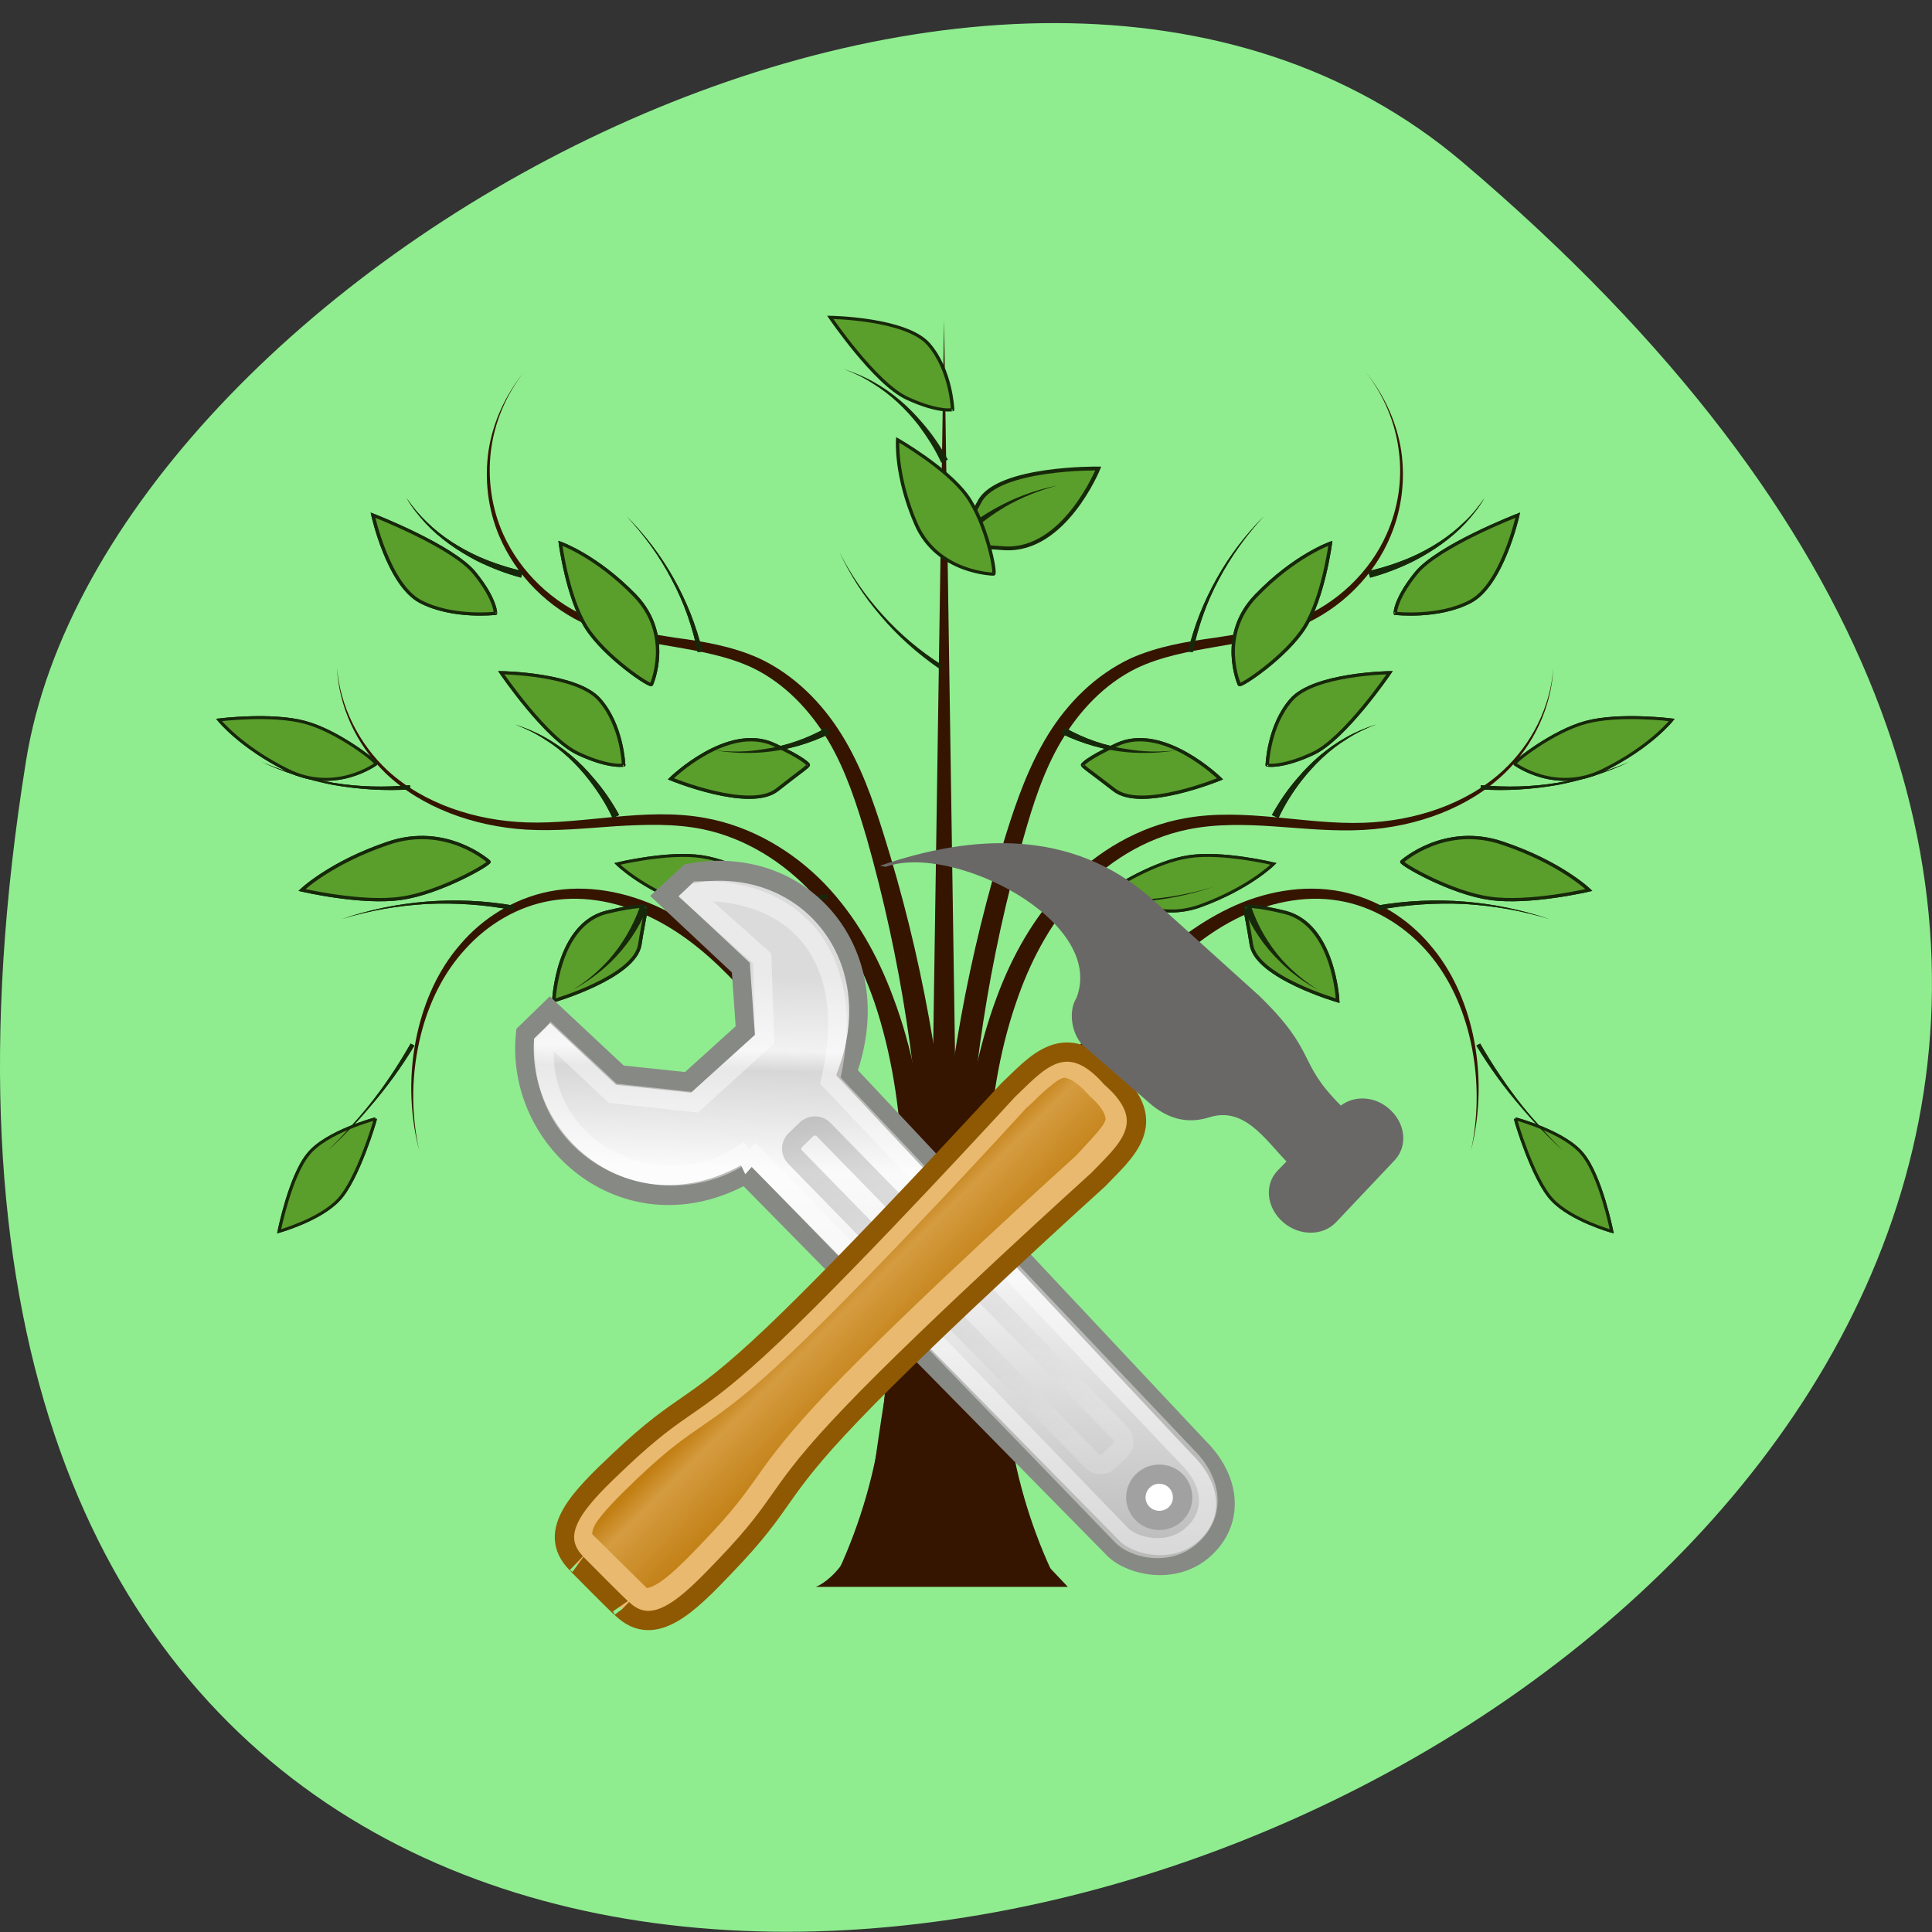<svg xmlns="http://www.w3.org/2000/svg" viewBox="0 0 22 22" xmlns:xlink="http://www.w3.org/1999/xlink"><rect x="0" y="0" width="22" height="22" fill="#333333" stroke="none"/><defs><linearGradient id="a" gradientUnits="userSpaceOnUse" x1="19.648" y1="42.25" x2="20.631" y2="6.776" gradientTransform="matrix(1.612 0 0 1.489 19.03 48.702)"><stop stop-color="#b5b5b5"/><stop offset="0.5" stop-color="#f2f2f2"/><stop offset="0.676" stop-color="#fafafa"/><stop offset="0.841" stop-color="#d7d7d7"/><stop offset="0.875" stop-color="#f2f2f2"/><stop offset="1" stop-color="#dbdbdb"/></linearGradient><linearGradient id="b" gradientUnits="userSpaceOnUse" x1="50.15" y1="-3.632" x2="25.291" y2="-4.3" gradientTransform="matrix(1.55 0 0 1.553 49.08 22.326)"><stop stop-color="#fff" stop-opacity="0.169"/><stop offset="1" stop-color="#000" stop-opacity="0.169"/></linearGradient><linearGradient id="c" gradientUnits="userSpaceOnUse" x1="166.95" x2="171.73" gradientTransform="matrix(0.156 0.155 -0.156 0.155 -9.348 -18.372)"><stop stop-color="#c17e12"/><stop offset="0.269" stop-color="#c17e12" stop-opacity="0.498"/><stop offset="1" stop-color="#c17e12" stop-opacity="0.973"/></linearGradient></defs><path d="m 16.656 1.848 c 19.367 16.422 -20.449 32.21 -16.359 6.813 c 0.898 -5.566 11.141 -11.238 16.359 -6.813" fill="#8fed8f"/><g fill="#351400" fill-rule="evenodd"><path d="m 9.551 17.879 l 0.395 0.152 c 0.492 -1.168 0.617 -2.453 0.367 -3.672 c -0.25 -1.219 -0.875 -2.359 -1.773 -3.262 c -0.293 -0.293 -0.625 -0.566 -1.012 -0.754 c -0.391 -0.188 -0.848 -0.277 -1.277 -0.191 c -0.406 0.082 -0.762 0.309 -1.012 0.605 c -0.254 0.293 -0.406 0.648 -0.488 1.012 c -0.098 0.441 -0.09 0.902 0.023 1.336 c -0.098 -0.438 -0.09 -0.895 0.02 -1.328 c 0.09 -0.355 0.254 -0.699 0.508 -0.973 c 0.25 -0.277 0.594 -0.484 0.969 -0.547 c 0.402 -0.07 0.824 0.027 1.184 0.211 c 0.363 0.184 0.668 0.453 0.941 0.746 c 0.848 0.902 1.414 2.023 1.613 3.195 c 0.203 1.172 0.039 2.391 -0.457 3.469"/><path d="m 10.137 18.01 l 0.426 0.008 c 0.008 -0.98 0.02 -1.957 0.031 -2.938 c 0.004 -0.625 0.012 -1.254 -0.039 -1.883 c -0.051 -0.625 -0.16 -1.25 -0.387 -1.848 c -0.172 -0.465 -0.422 -0.914 -0.777 -1.285 c -0.359 -0.371 -0.836 -0.656 -1.363 -0.75 c -0.344 -0.063 -0.691 -0.043 -1.031 -0.012 c -0.34 0.031 -0.672 0.074 -1 0.063 c -0.582 -0.02 -1.168 -0.211 -1.582 -0.59 c -0.332 -0.309 -0.543 -0.734 -0.578 -1.176 c 0.02 0.441 0.219 0.879 0.551 1.203 c 0.41 0.395 1.01 0.609 1.605 0.645 c 0.34 0.02 0.684 -0.016 1.02 -0.039 c 0.336 -0.02 0.672 -0.031 0.992 0.035 c 0.488 0.102 0.922 0.379 1.25 0.734 c 0.324 0.355 0.547 0.789 0.703 1.238 c 0.195 0.578 0.285 1.188 0.316 1.797 c 0.031 0.617 0.008 1.234 -0.016 1.859 c -0.043 0.98 -0.082 1.957 -0.117 2.938"/><path d="m 10.117 17.941 l 0.418 0.078 c 0.555 -2.832 0.391 -5.773 -0.473 -8.52 c -0.121 -0.387 -0.258 -0.781 -0.48 -1.137 c -0.223 -0.359 -0.539 -0.68 -0.941 -0.867 c -0.305 -0.137 -0.633 -0.191 -0.957 -0.234 c -0.32 -0.051 -0.641 -0.094 -0.93 -0.207 c -0.457 -0.18 -0.828 -0.539 -1.023 -0.969 c -0.133 -0.297 -0.18 -0.629 -0.141 -0.949 c 0.039 -0.32 0.168 -0.633 0.375 -0.898 c -0.211 0.262 -0.352 0.57 -0.402 0.895 c -0.047 0.324 -0.008 0.664 0.121 0.969 c 0.188 0.445 0.559 0.828 1.031 1.027 c 0.305 0.129 0.633 0.18 0.949 0.234 c 0.32 0.055 0.637 0.113 0.914 0.246 c 0.367 0.18 0.652 0.488 0.855 0.828 c 0.203 0.344 0.324 0.727 0.438 1.113 c 0.777 2.738 0.859 5.637 0.246 8.391"/><path d="m 10.535 18 h 0.43 l -0.215 -14.359"/><path d="m 11.574 18.03 l 0.395 -0.152 c -0.496 -1.078 -0.656 -2.301 -0.457 -3.469 c 0.203 -1.172 0.766 -2.293 1.613 -3.195 c 0.277 -0.293 0.582 -0.563 0.941 -0.746 c 0.359 -0.184 0.781 -0.281 1.184 -0.211 c 0.375 0.063 0.719 0.27 0.973 0.547 c 0.25 0.273 0.414 0.617 0.504 0.973 c 0.109 0.434 0.117 0.891 0.023 1.328 c 0.109 -0.438 0.117 -0.895 0.02 -1.336 c -0.082 -0.363 -0.234 -0.719 -0.488 -1.012 c -0.25 -0.297 -0.605 -0.523 -1.01 -0.605 c -0.434 -0.086 -0.891 0.004 -1.277 0.191 c -0.391 0.188 -0.723 0.457 -1.012 0.754 c -0.902 0.902 -1.527 2.043 -1.777 3.262 c -0.25 1.219 -0.121 2.504 0.367 3.668"/><path d="m 9.289 18.07 c 0 0 0.5 -0.164 0.652 -1.258 c 0.152 -1.094 0.219 -1.379 0.219 -1.379 l 1.203 -0.027 c 0 0 0.078 1.902 0.438 2.285 c 0.359 0.379 0.359 0.379 0.359 0.379"/><path d="m 10.957 18.02 l 0.426 -0.008 c -0.035 -0.98 -0.074 -1.961 -0.113 -2.938 c -0.027 -0.625 -0.051 -1.242 -0.02 -1.859 c 0.031 -0.609 0.121 -1.219 0.32 -1.797 c 0.152 -0.449 0.375 -0.883 0.699 -1.238 c 0.328 -0.355 0.762 -0.633 1.254 -0.734 c 0.316 -0.066 0.656 -0.059 0.992 -0.035 c 0.336 0.023 0.676 0.059 1.02 0.039 c 0.598 -0.035 1.191 -0.25 1.602 -0.648 c 0.332 -0.32 0.531 -0.758 0.551 -1.199 c -0.031 0.441 -0.242 0.867 -0.578 1.176 c -0.414 0.379 -1 0.57 -1.578 0.59 c -0.336 0.012 -0.668 -0.031 -1.01 -0.063 c -0.336 -0.031 -0.688 -0.051 -1.031 0.012 c -0.527 0.094 -1 0.379 -1.359 0.75 c -0.359 0.371 -0.609 0.82 -0.781 1.285 c -0.223 0.598 -0.336 1.223 -0.387 1.848 c -0.051 0.629 -0.043 1.258 -0.035 1.883 c 0.012 0.977 0.02 1.957 0.027 2.938"/><path d="m 10.984 18.02 l 0.418 -0.078 c -0.613 -2.754 -0.531 -5.652 0.25 -8.391 c 0.109 -0.387 0.23 -0.77 0.434 -1.113 c 0.203 -0.34 0.488 -0.648 0.855 -0.828 c 0.277 -0.133 0.594 -0.191 0.914 -0.246 c 0.316 -0.055 0.645 -0.105 0.949 -0.234 c 0.473 -0.199 0.848 -0.582 1.031 -1.027 c 0.129 -0.305 0.168 -0.645 0.121 -0.969 c -0.051 -0.324 -0.191 -0.633 -0.402 -0.895 c 0.207 0.266 0.336 0.578 0.375 0.898 c 0.043 0.32 -0.008 0.652 -0.141 0.949 c -0.191 0.43 -0.566 0.789 -1.02 0.969 c -0.293 0.113 -0.613 0.156 -0.934 0.207 c -0.32 0.043 -0.652 0.098 -0.957 0.234 c -0.402 0.188 -0.719 0.508 -0.941 0.867 c -0.219 0.355 -0.359 0.75 -0.48 1.137 c -0.859 2.746 -1.027 5.688 -0.473 8.52"/></g><path d="m 413.59 1565.14 c 0 0 -21.827 -8.345 -29.01 -20.11 c -7.35 -11.615 -10.123 -38.997 -10.123 -38.997 c 0 0 17.913 7.18 25.653 17.829 c 7.894 10.662 13.522 40.784 13.48 41.28" transform="matrix(0.025 0.002 0.002 -0.023 -9.195 47.911)" fill="#5a9f2c" stroke="#17280a" stroke-width="1.43" id="0"/><path d="m 4.676 11.883 l 0.043 0.023 c -0.148 0.246 -0.316 0.477 -0.504 0.695 c -0.148 0.176 -0.309 0.344 -0.48 0.5 c 0.164 -0.164 0.32 -0.332 0.465 -0.512 c 0.18 -0.223 0.336 -0.461 0.477 -0.707" fill="#17280a" fill-rule="evenodd" id="1"/><path d="m 432.67 1507.06 c 0 0 -2.737 -1.106 -10.622 -12.252 c -12 -17.16 8.449 -43.13 8.449 -43.13 c 0 0 18.7 29.29 11.16 41.36 c -6.587 10.493 -8.439 14.674 -8.988 14.02" transform="matrix(0.021 0.017 0.018 -0.02 -28.864 33.11)" fill="#5a9f2c" stroke="#17280a" stroke-width="1.434" id="2"/><path d="m 7.289 10.324 l 0.078 0.027 c -0.094 0.223 -0.234 0.43 -0.41 0.602 c -0.129 0.125 -0.277 0.234 -0.438 0.32 c 0.156 -0.094 0.293 -0.211 0.41 -0.34 c 0.16 -0.18 0.281 -0.391 0.359 -0.609" fill="#17280a" fill-rule="evenodd" id="3"/><path d="m 480.3 1495.35 c 0 0 -0.59 -23.593 21.334 -34.2 c 21.723 -10.606 38.05 -10.564 38.05 -10.564 c 0 0 -11.787 21.287 -24.08 30.675 c -12.275 9.588 -35.34 15.185 -35.31 14.09" transform="matrix(-0.02 0.019 0.021 0.018 -16.23 -26.23)" fill="#5a9f2c" stroke="#17280a" stroke-width="1.434" id="4"/><path d="m 5.859 10.313 l -0.012 0.051 c -0.328 -0.063 -0.66 -0.086 -0.996 -0.07 c -0.324 0.02 -0.648 0.074 -0.961 0.172 c 0.309 -0.105 0.633 -0.172 0.961 -0.199 c 0.336 -0.027 0.676 -0.012 1.01 0.047" fill="#17280a" fill-rule="evenodd" id="5"/><path d="m 471.85 1447.73 c 0 0 0.572 -17.896 10.151 -29.621 c 9.436 -11.879 41.462 -12.342 41.462 -12.342 c 0 0 -19.02 30.24 -32.598 36.873 c -13.725 6.943 -20.16 5.091 -19.02 5.091" transform="matrix(-0.027 0 0 0.025 19.841 -27.484)" fill="#5a9f2c" stroke="#17280a" stroke-width="1.434" id="6"/><path d="m 7.05 9.281 l -0.074 0.035 c -0.07 -0.152 -0.16 -0.293 -0.262 -0.426 c -0.141 -0.184 -0.316 -0.352 -0.52 -0.477 c -0.102 -0.066 -0.215 -0.121 -0.332 -0.164 c 0.121 0.039 0.234 0.086 0.344 0.148 c 0.211 0.117 0.398 0.277 0.551 0.461 c 0.113 0.129 0.211 0.273 0.293 0.422" fill="#17280a" fill-rule="evenodd" id="7"/><path d="m 480.31 1495.36 c 0 0 -0.565 -23.641 21.261 -34.3 c 21.948 -10.543 38.09 -10.516 38.09 -10.516 c 0 0 -11.727 21.25 -24.13 30.734 c -12.284 9.599 -35.26 15.11 -35.21 14.08" transform="matrix(-0.017 -0.017 0.018 -0.016 -9.906 42.22)" fill="#5a9f2c" stroke="#17280a" stroke-width="1.434" id="8"/><path d="m 9.43 10.23 l -0.012 -0.047 c -0.285 0.055 -0.578 0.078 -0.871 0.063 c -0.285 -0.016 -0.566 -0.066 -0.84 -0.152 c 0.27 0.094 0.551 0.152 0.84 0.172 c 0.293 0.027 0.59 0.012 0.883 -0.035" fill="#17280a" fill-rule="evenodd" id="9"/><path d="m 480.27 1495.31 c 0 0 -0.581 -23.588 21.404 -34.15 c 21.757 -10.538 37.989 -10.626 37.989 -10.626 c 0 0 -11.786 21.321 -24.11 30.759 c -12.19 9.539 -35.31 15.168 -35.28 14.02" transform="matrix(-0.015 -0.019 0.02 -0.014 -18.422 38.759)" fill="#5a9f2c" stroke="#17280a" stroke-width="1.434" id="A"/><path d="m 4.672 8.988 l -0.004 -0.047 c -0.289 0.027 -0.582 0.02 -0.871 -0.027 c -0.281 -0.047 -0.559 -0.125 -0.816 -0.238 c 0.254 0.121 0.531 0.207 0.813 0.262 c 0.289 0.051 0.586 0.07 0.879 0.051" fill="#17280a" fill-rule="evenodd" id="B"/><path d="m 480.31 1495.33 c 0 0 -0.543 -23.461 21.21 -34.2 c 21.886 -10.684 38.15 -10.532 38.15 -10.532 c 0 0 -11.68 21.18 -24.08 30.787 c -12.344 9.465 -35.25 15.11 -35.28 13.94" transform="matrix(-0.025 -0.009 -0.01 0.024 34.379 -23.771)" fill="#5a9f2c" stroke="#17280a" stroke-width="1.434" id="C"/><path d="m 8 7.418 l -0.055 0.008 c -0.059 -0.285 -0.156 -0.566 -0.297 -0.828 c -0.133 -0.258 -0.309 -0.5 -0.512 -0.719 c 0.211 0.215 0.391 0.449 0.535 0.707 c 0.148 0.262 0.258 0.539 0.328 0.832" fill="#17280a" fill-rule="evenodd" id="D"/><path d="m 471.91 1447.74 c 0 0 0.609 -17.981 10.119 -29.649 c 9.534 -11.808 41.33 -12.392 41.33 -12.392 c 0 0 -18.973 30.29 -32.454 36.93 c -13.682 6.896 -20.08 5.067 -18.994 5.11" transform="matrix(-0.005 -0.025 0.027 -0.004 -31.09 24.573)" fill="#5a9f2c" stroke="#17280a" stroke-width="1.434" id="E"/><path d="m 5.934 6.578 l 0.02 -0.074 c -0.172 -0.039 -0.34 -0.094 -0.5 -0.164 c -0.219 -0.098 -0.426 -0.23 -0.594 -0.395 c -0.086 -0.082 -0.164 -0.176 -0.23 -0.273 c 0.059 0.102 0.133 0.195 0.215 0.285 c 0.164 0.176 0.367 0.316 0.586 0.43 c 0.16 0.078 0.328 0.145 0.504 0.191" fill="#17280a" fill-rule="evenodd" id="F"/><path d="m 432.7 1507.06 c 0 0 -2.744 -1.098 -10.586 -12.291 c -12.11 -17.08 8.303 -43.18 8.303 -43.18 c 0 0 18.784 29.446 11.222 41.579 c -6.478 10.419 -8.388 14.505 -8.939 13.894" transform="matrix(0.004 0.026 0.028 -0.004 -34.727 3.484)" fill="#5a9f2c" stroke="#17280a" stroke-width="1.434" id="G"/><path d="m 9.406 8.289 l 0.043 0.066 c -0.234 0.113 -0.488 0.188 -0.75 0.211 c -0.188 0.016 -0.379 0.008 -0.563 -0.023 c 0.188 0.023 0.375 0.02 0.559 -0.012 c 0.254 -0.035 0.496 -0.121 0.711 -0.242" fill="#17280a" fill-rule="evenodd" id="H"/><path d="m 432.73 1507.11 c 0 0 -2.841 -1.184 -10.611 -12.325 c -12.01 -17.05 8.378 -43.17 8.378 -43.17 c 0 0 18.723 29.404 11.1 41.506 c -6.527 10.45 -8.386 14.53 -8.87 13.99" transform="matrix(-0.017 -0.026 -0.028 0.016 60.47 -6.698)" fill="#5a9f2c" stroke="#17280a" stroke-width="1.434"/><path d="m 10.805 6.328 l -0.078 -0.055 c 0.195 -0.223 0.438 -0.402 0.703 -0.535 c 0.195 -0.098 0.402 -0.168 0.617 -0.211 c -0.211 0.055 -0.414 0.137 -0.598 0.242 c -0.25 0.148 -0.473 0.336 -0.645 0.559" fill="#17280a" fill-rule="evenodd"/><path d="m 480.31 1495.29 c 0 0 -0.6 -23.484 21.288 -34.19 c 21.739 -10.551 38.07 -10.638 38.07 -10.638 c 0 0 -11.744 21.276 -24.03 30.825 c -12.44 9.558 -35.423 15.184 -35.33 14" transform="matrix(0.002 -0.025 0.027 0.001 -30.02 17.05)" fill="#5a9f2c" stroke="#17280a" stroke-width="1.434"/><path d="m 10.699 7.617 l 0.031 -0.043 c -0.254 -0.16 -0.484 -0.355 -0.684 -0.578 c -0.195 -0.215 -0.359 -0.453 -0.488 -0.711 c 0.121 0.262 0.277 0.504 0.469 0.727 c 0.191 0.227 0.418 0.43 0.672 0.605" fill="#17280a" fill-rule="evenodd"/><path d="m 471.83 1447.75 c 0 0 0.572 -17.896 10.151 -29.776 c 9.579 -11.725 41.462 -12.188 41.462 -12.188 c 0 0 -19.02 30.24 -32.455 36.873 c -13.868 6.943 -20.16 5.091 -19.16 5.091" transform="matrix(-0.027 0 0 0.025 23.587 -31.531)" fill="#5a9f2c" stroke="#17280a" stroke-width="1.434"/><path d="m 10.793 5.234 l -0.074 0.035 c -0.07 -0.152 -0.16 -0.293 -0.262 -0.43 c -0.145 -0.184 -0.316 -0.348 -0.52 -0.473 c -0.102 -0.066 -0.215 -0.121 -0.332 -0.164 c 0.121 0.039 0.234 0.086 0.344 0.148 c 0.211 0.117 0.395 0.277 0.551 0.461 c 0.113 0.129 0.211 0.273 0.293 0.422" fill="#17280a" fill-rule="evenodd"/><use xlink:href="#0"/><use xlink:href="#1"/><use xlink:href="#2"/><use xlink:href="#3"/><use xlink:href="#4"/><use xlink:href="#5"/><use xlink:href="#6"/><use xlink:href="#7"/><use xlink:href="#8"/><use xlink:href="#9"/><use xlink:href="#A"/><use xlink:href="#B"/><use xlink:href="#C"/><use xlink:href="#D"/><use xlink:href="#E"/><use xlink:href="#F"/><use xlink:href="#G"/><use xlink:href="#H"/><path d="m 413.61 1565.14 c 0 0 -21.827 -8.345 -29.01 -20.11 c -7.35 -11.615 -10.123 -38.997 -10.123 -38.997 c 0 0 17.913 7.18 25.653 17.829 c 7.894 10.662 13.522 40.784 13.48 41.28" transform="matrix(-0.025 0.002 -0.002 -0.023 30.727 47.911)" fill="#5a9f2c" stroke="#17280a" stroke-width="1.43" id="I"/><path d="m 16.855 11.883 l -0.043 0.023 c 0.148 0.246 0.316 0.477 0.504 0.695 c 0.148 0.176 0.309 0.344 0.48 0.5 c -0.164 -0.164 -0.32 -0.332 -0.465 -0.512 c -0.176 -0.223 -0.336 -0.461 -0.477 -0.707" fill="#17280a" fill-rule="evenodd" id="J"/><path d="m 432.69 1507.08 c 0 0 -2.737 -1.106 -10.622 -12.252 c -12 -17.16 8.342 -43.22 8.342 -43.22 c 0 0 18.808 29.383 11.268 41.451 c -6.587 10.493 -8.439 14.674 -8.988 14.02" transform="matrix(-0.021 0.017 -0.018 -0.02 50.4 33.11)" fill="#5a9f2c" stroke="#17280a" stroke-width="1.434" id="K"/><path d="m 14.246 10.324 l -0.082 0.027 c 0.094 0.223 0.234 0.43 0.414 0.602 c 0.125 0.125 0.273 0.234 0.434 0.32 c -0.152 -0.094 -0.293 -0.211 -0.41 -0.34 c -0.16 -0.18 -0.281 -0.391 -0.355 -0.609" fill="#17280a" fill-rule="evenodd" id="L"/><path d="m 480.29 1495.36 c 0 0 -0.59 -23.593 21.334 -34.2 c 21.817 -10.705 38.05 -10.564 38.05 -10.564 c 0 0 -11.693 21.19 -24.08 30.675 c -12.275 9.588 -35.34 15.185 -35.31 14.09" transform="matrix(0.02 0.019 -0.021 0.018 37.762 -26.23)" fill="#5a9f2c" stroke="#17280a" stroke-width="1.434" id="M"/><path d="m 15.672 10.313 l 0.012 0.051 c 0.328 -0.063 0.664 -0.086 0.996 -0.07 c 0.324 0.02 0.648 0.074 0.961 0.172 c -0.309 -0.105 -0.633 -0.172 -0.961 -0.199 c -0.332 -0.027 -0.672 -0.012 -1.01 0.047" fill="#17280a" fill-rule="evenodd" id="N"/><path d="m 471.83 1447.73 c 0 0 0.572 -17.896 10.151 -29.621 c 9.579 -11.879 41.462 -12.342 41.462 -12.342 c 0 0 -19.02 30.24 -32.455 36.873 c -13.868 6.943 -20.16 5.091 -19.16 5.091" transform="matrix(0.027 0 0 0.025 1.691 -27.484)" fill="#5a9f2c" stroke="#17280a" stroke-width="1.434" id="O"/><path d="m 14.484 9.281 l 0.074 0.035 c 0.07 -0.152 0.16 -0.293 0.262 -0.426 c 0.145 -0.184 0.316 -0.352 0.52 -0.477 c 0.102 -0.066 0.215 -0.121 0.332 -0.164 c -0.121 0.039 -0.234 0.086 -0.344 0.148 c -0.211 0.117 -0.395 0.277 -0.551 0.461 c -0.113 0.129 -0.211 0.273 -0.293 0.422" fill="#17280a" fill-rule="evenodd" id="P"/><path d="m 480.3 1495.38 c 0 0 -0.565 -23.641 21.261 -34.3 c 21.948 -10.543 38.09 -10.516 38.09 -10.516 c 0 0 -11.727 21.25 -24.13 30.734 c -12.284 9.599 -35.26 15.11 -35.21 14.08" transform="matrix(0.017 -0.017 -0.018 -0.016 31.438 42.22)" fill="#5a9f2c" stroke="#17280a" stroke-width="1.434" id="Q"/><path d="m 12.11 10.23 l 0.008 -0.047 c 0.285 0.055 0.578 0.078 0.871 0.063 c 0.285 -0.016 0.57 -0.066 0.84 -0.152 c -0.27 0.094 -0.551 0.152 -0.84 0.172 c -0.293 0.027 -0.59 0.012 -0.879 -0.035" fill="#17280a" fill-rule="evenodd" id="R"/><path d="m 480.25 1495.34 c 0 0 -0.581 -23.588 21.404 -34.15 c 21.85 -10.663 37.989 -10.626 37.989 -10.626 c 0 0 -11.692 21.2 -24.11 30.759 c -12.19 9.539 -35.31 15.168 -35.28 14.02" transform="matrix(0.015 -0.019 -0.02 -0.014 39.954 38.759)" fill="#5a9f2c" stroke="#17280a" stroke-width="1.434" id="S"/><path d="m 16.859 8.988 l 0.004 -0.047 c 0.289 0.027 0.582 0.02 0.871 -0.027 c 0.281 -0.047 0.559 -0.125 0.82 -0.238 c -0.258 0.121 -0.531 0.207 -0.816 0.262 c -0.289 0.051 -0.586 0.07 -0.879 0.051" fill="#17280a" fill-rule="evenodd" id="T"/><path d="m 480.29 1495.32 c 0 0 -0.543 -23.461 21.343 -34.14 c 21.751 -10.735 38.01 -10.583 38.01 -10.583 c 0 0 -11.68 21.18 -24.08 30.787 c -12.344 9.465 -35.25 15.11 -35.28 13.94" transform="matrix(0.025 -0.009 0.01 0.024 -12.848 -23.771)" fill="#5a9f2c" stroke="#17280a" stroke-width="1.434" id="U"/><path d="m 13.527 7.418 l 0.055 0.008 c 0.059 -0.285 0.156 -0.566 0.297 -0.828 c 0.137 -0.258 0.309 -0.5 0.512 -0.719 c -0.211 0.215 -0.391 0.449 -0.535 0.707 c -0.148 0.262 -0.258 0.539 -0.328 0.832" fill="#17280a" fill-rule="evenodd" id="V"/><path d="m 471.9 1447.75 c 0 0 0.609 -17.981 10.119 -29.649 c 9.534 -11.808 41.33 -12.392 41.33 -12.392 c 0 0 -18.973 30.29 -32.454 36.93 c -13.682 6.896 -20.08 5.067 -18.994 5.11" transform="matrix(0.005 -0.025 -0.027 -0.004 52.62 24.573)" fill="#5a9f2c" stroke="#17280a" stroke-width="1.434" id="W"/><path d="m 15.602 6.578 l -0.023 -0.074 c 0.172 -0.039 0.34 -0.094 0.5 -0.164 c 0.219 -0.098 0.426 -0.23 0.594 -0.395 c 0.09 -0.082 0.164 -0.176 0.23 -0.273 c -0.059 0.102 -0.133 0.195 -0.215 0.285 c -0.164 0.176 -0.367 0.316 -0.586 0.43 c -0.156 0.078 -0.328 0.145 -0.5 0.191" fill="#17280a" fill-rule="evenodd" id="X"/><path d="m 432.71 1507.09 c 0 0 -2.744 -1.098 -10.586 -12.291 c -12.11 -17.08 8.303 -43.18 8.303 -43.18 c 0 0 18.762 29.31 11.2 41.44 c -6.456 10.556 -8.366 14.642 -8.917 14.03" transform="matrix(-0.004 0.026 -0.028 -0.004 56.26 3.484)" fill="#5a9f2c" stroke="#17280a" stroke-width="1.434" id="Y"/><path d="m 12.13 8.289 l -0.043 0.066 c 0.234 0.113 0.492 0.188 0.75 0.211 c 0.188 0.016 0.379 0.008 0.566 -0.023 c -0.188 0.023 -0.379 0.02 -0.563 -0.012 c -0.254 -0.035 -0.496 -0.121 -0.711 -0.242" fill="#17280a" fill-rule="evenodd" id="Z"/><use xlink:href="#I"/><use xlink:href="#J"/><use xlink:href="#K"/><use xlink:href="#L"/><use xlink:href="#M"/><use xlink:href="#N"/><use xlink:href="#O"/><use xlink:href="#P"/><use xlink:href="#Q"/><use xlink:href="#R"/><use xlink:href="#S"/><use xlink:href="#T"/><use xlink:href="#U"/><use xlink:href="#V"/><use xlink:href="#W"/><use xlink:href="#X"/><use xlink:href="#Y"/><use xlink:href="#Z"/><g stroke-width="1.764"><path d="m 47.25 76.24 l 34.834 32.936 c 1.431 1.482 5.887 2.631 8.879 0 c 2.862 -2.541 2.212 -6.14 -0.618 -8.741 l -33.435 -33.15 c 4.131 -10.586 -4.228 -19.477 -15.03 -17.572 l -2.309 1.966 l 7.253 6.321 l 0.423 5.565 l -5.432 4.567 l -6.472 -0.635 l -6.635 -5.777 c 0 0 -2.342 2.117 -2.342 2.117 c -1.073 9.557 9.757 18.12 20.881 12.4" transform="matrix(0.12 0 0 0.129 2.817 3.536)" fill="url(#a)" stroke="#878985"/><path d="m 47.611 74.09 l 35.26 33.934 c 1.073 1.149 4.553 2.057 6.863 0 c 2.244 -1.966 1.724 -4.748 -0.488 -6.775 l -33.923 -33.27 c 2.765 -11.01 -3.415 -16.937 -12.587 -16.725 l -0.488 0.454 l 6.602 5.474 l 0.26 7.107 l -6.635 5.595 l -7.806 -0.786 l -5.822 -5.081 l -0.65 0.726 c -0.585 10.132 11.904 14.729 19.417 9.346" transform="matrix(0.12 0 0 0.129 2.817 3.536)" stroke-opacity="0.427" fill="none" stroke="#fff"/></g><path d="m 90.49 14.768 l 38.903 0.007 c 0.599 0.017 1.096 0.501 1.083 1.101 l 0.001 1.445 c 0.01 0.623 -0.493 1.094 -1.07 1.1 l -38.903 -0.007 c -0.599 -0.017 -1.073 -0.479 -1.083 -1.101 l -0.001 -1.445 c 0.012 -0.6 0.493 -1.094 1.07 -1.1" transform="matrix(0.087 0.089 -0.089 0.086 2.817 3.536)" fill="none" stroke="url(#b)" stroke-width="1.767"/><path d="m 43.24 37.51 c 0 0.752 -0.605 1.361 -1.372 1.361 c -0.747 0 -1.372 -0.609 -1.372 -1.361 c 0 -0.772 0.626 -1.381 1.372 -1.381 c 0.767 0 1.372 0.609 1.372 1.381" transform="matrix(0.194 0 0 0.192 5.078 9.85)" fill="#fff" stroke="#a1a1a1" stroke-width="1.139"/><path d="m 171.04 65.69 c 2.288 -0.043 2.255 -2.608 2.183 -5.337 c -0.117 -4.778 -0.831 -4.215 -0.977 -10.201 c -0.158 -5.973 0.394 -17.602 0.394 -17.602 c -0.057 -1.911 0.274 -4.438 -3.283 -4.211 c -3.572 -0.238 -3.236 2.303 -3.293 4.201 c 0 0 0.542 11.645 0.399 17.617 c -0.143 5.972 -0.862 5.404 -0.984 10.194 c -0.066 2.741 -0.095 5.293 2.181 5.339 c 0 0 -0.163 0.012 1.698 0.018 c 1.861 0.006 1.685 -0.019 1.685 -0.019" transform="matrix(0.156 0.155 -0.156 0.155 -9.348 -18.372)" fill="#e8b96e" stroke="#8e5902"/><path d="m 12.379 12.449 l 0.016 0.016 l 0.012 0.016 c 0.121 0.102 0.16 0.18 0.172 0.215 c 0.012 0.039 0.016 0.043 0 0.078 c -0.027 0.07 -0.168 0.215 -0.316 0.375 c 0 0 -0.02 0.02 -0.02 0.02 c -0.027 0.023 -1.879 1.699 -2.801 2.664 c -0.461 0.484 -0.66 0.754 -0.816 0.977 c -0.16 0.223 -0.273 0.387 -0.625 0.754 c -0.207 0.219 -0.402 0.41 -0.531 0.48 c -0.063 0.035 -0.094 0.039 -0.105 0.039 l -0.621 -0.613 c 0 -0.012 0 -0.051 0.035 -0.113 c 0.074 -0.125 0.266 -0.32 0.484 -0.527 c 0.367 -0.348 0.539 -0.457 0.762 -0.613 c 0.227 -0.156 0.5 -0.352 0.984 -0.813 c 0.973 -0.918 2.656 -2.762 2.68 -2.789 c 0.004 0 0.004 0 0.004 -0.004 c 0 0 0.016 -0.012 0.016 -0.012 c 0.156 -0.152 0.305 -0.289 0.375 -0.316 c 0.039 -0.016 0.043 -0.012 0.078 0 c 0.035 0.012 0.113 0.051 0.219 0.168" fill="url(#c)"/><path d="m 10.02 9.859 l 0.066 0.012 c 0.754 -0.277 2.512 0.613 2.172 1.492 c -0.09 0.141 -0.063 0.383 0.059 0.527 l 0.805 0.699 c 0.238 0.188 0.453 0.195 0.652 0.133 c 0.391 -0.121 0.625 0.242 0.875 0.504 l -0.102 0.105 c -0.152 0.16 -0.125 0.418 0.059 0.582 c 0.184 0.164 0.453 0.164 0.605 0.008 l 0.672 -0.711 c 0.148 -0.16 0.125 -0.418 -0.063 -0.582 c -0.164 -0.148 -0.398 -0.156 -0.551 -0.039 c -0.508 -0.504 -0.258 -0.594 -0.926 -1.246 l -1.246 -1.125 c -0.898 -0.777 -2.01 -0.727 -3.078 -0.359" fill="#696867"/></svg>